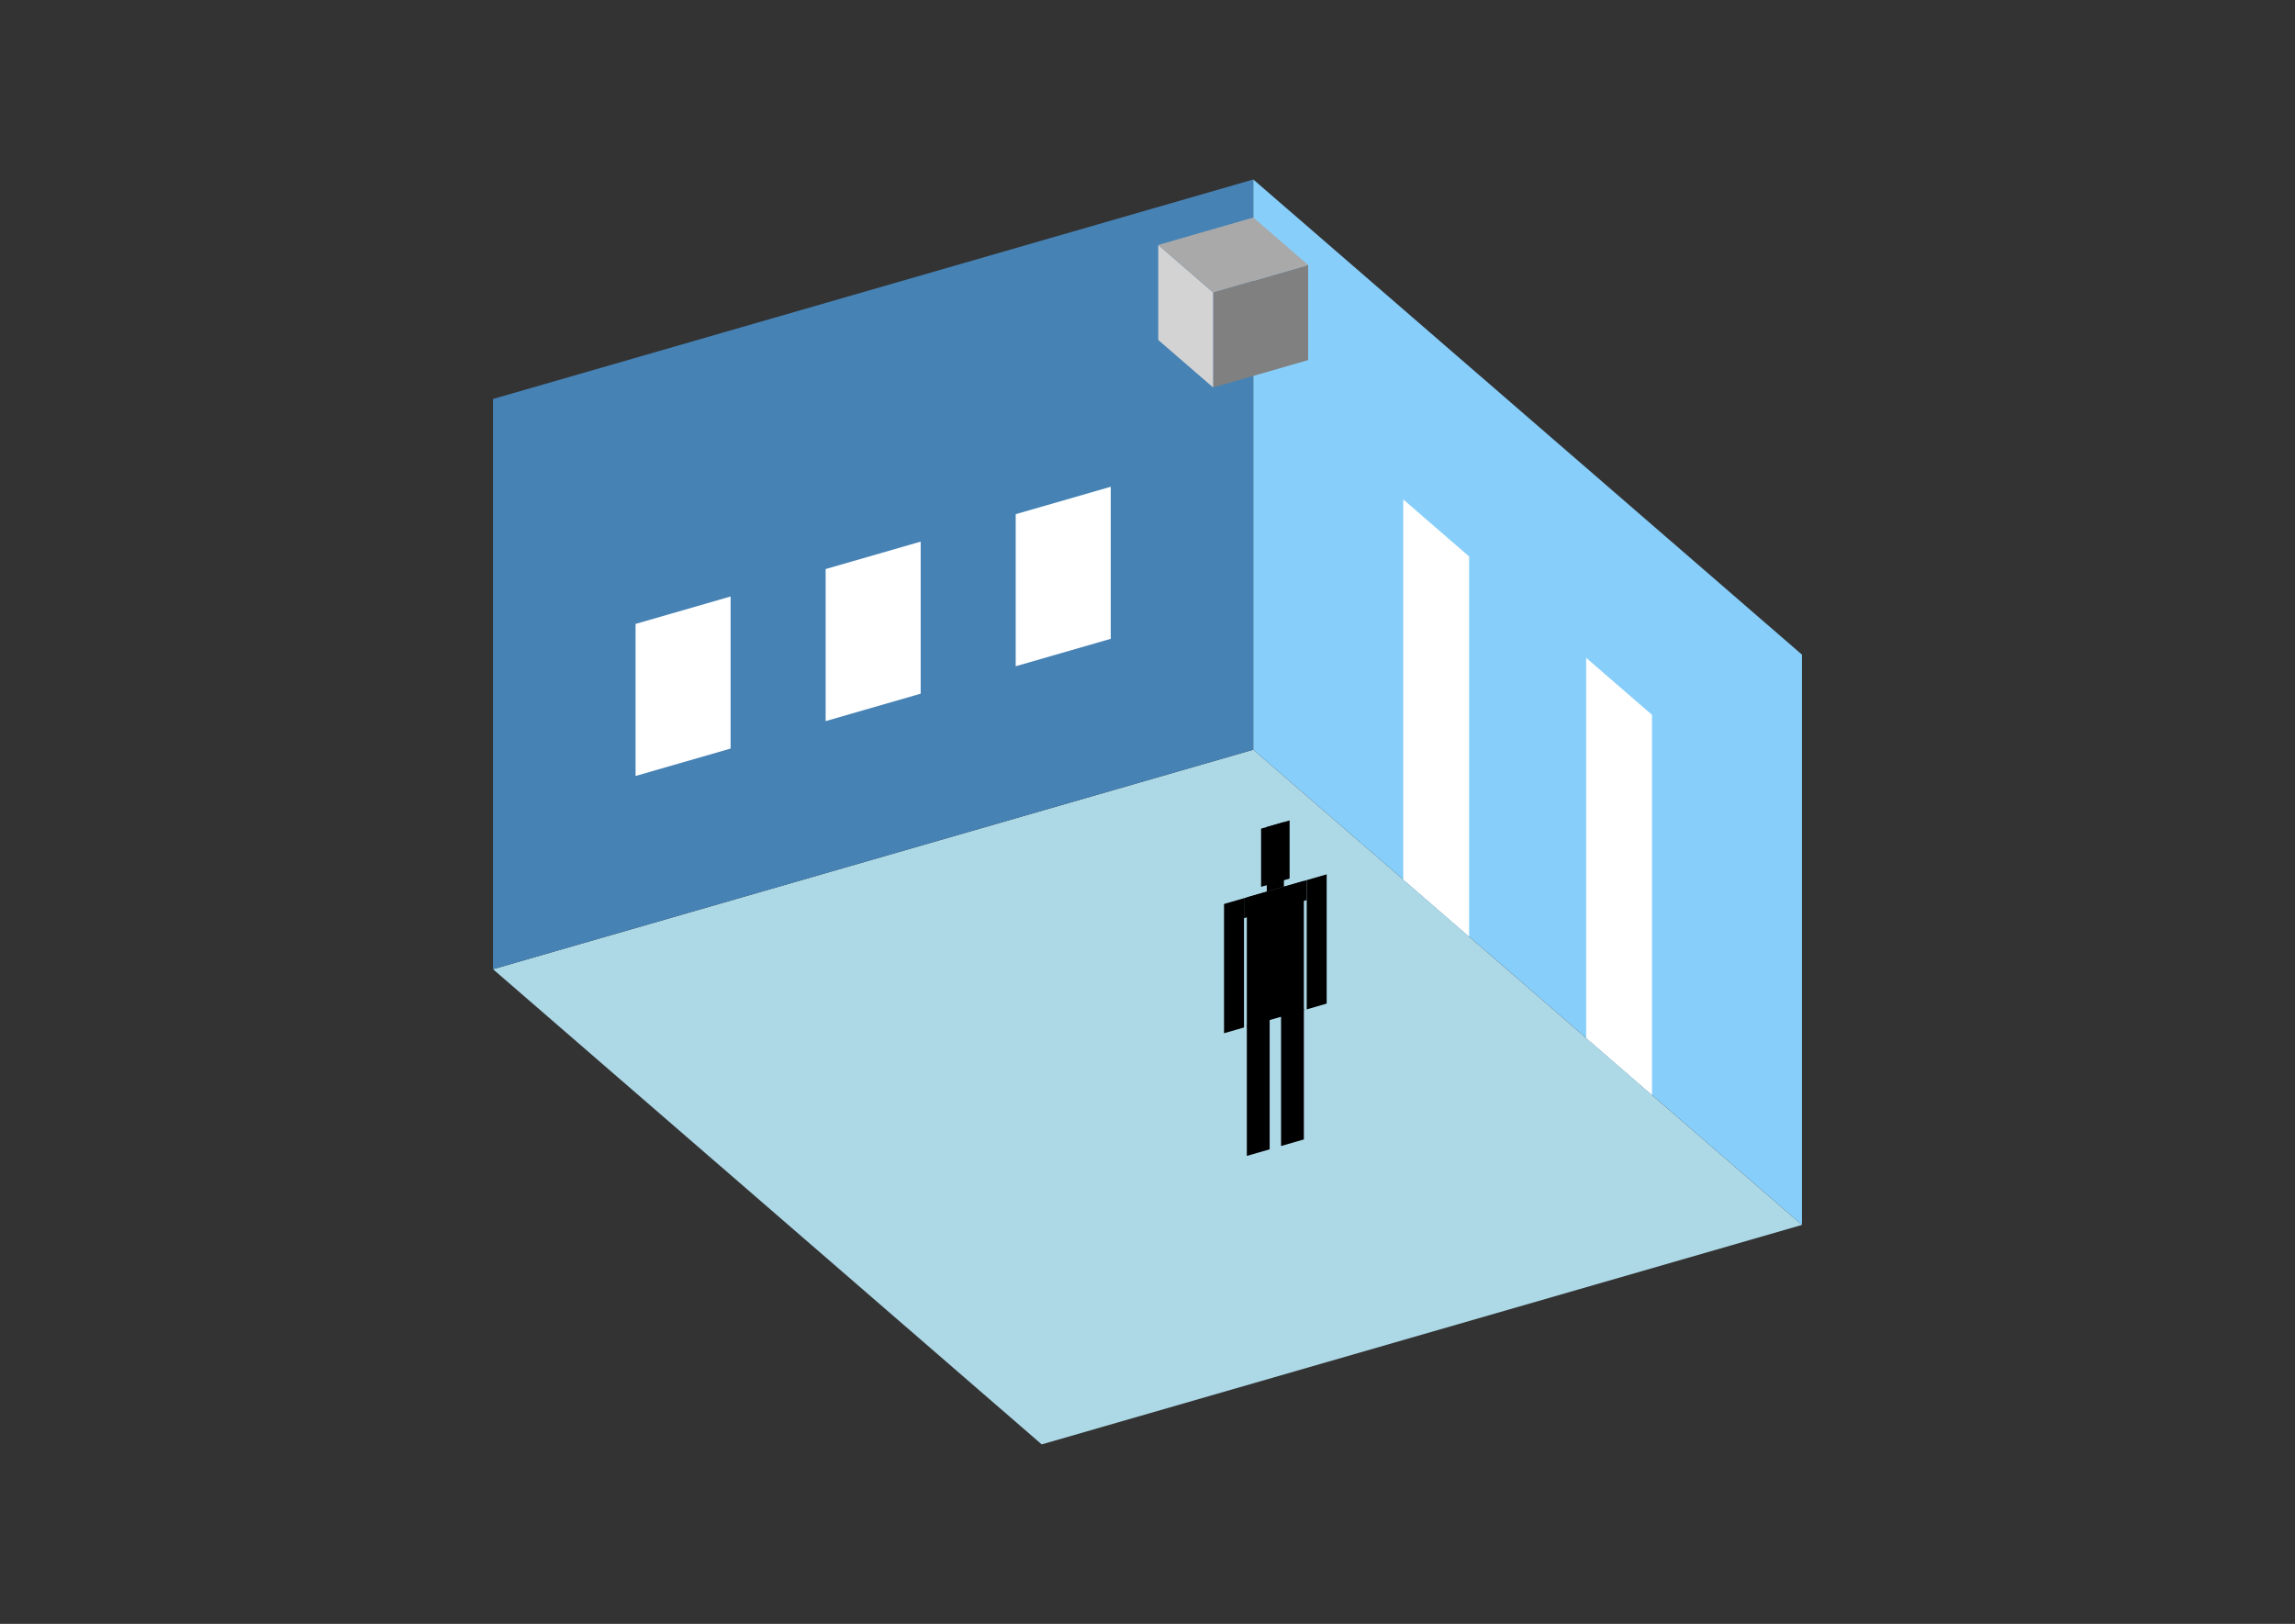 <?xml version="1.0" encoding="UTF-8"?>
<svg
  xmlns="http://www.w3.org/2000/svg"
  width="848"
  height="600"
  style="background-color:white"
>
  <rect width="100%" height="100%" fill="#333333" stroke="none"/>
  <polygon fill="lightblue" points="384.908,533.684 182.168,358.106 463.092,277.01 665.832,452.588" />
  <polygon fill="steelblue" points="182.168,358.106 182.168,147.412 463.092,66.316 463.092,277.01" />
  <polygon fill="lightskyblue" points="665.832,452.588 665.832,241.894 463.092,66.316 463.092,277.01" />
  <polygon fill="white" points="542.837,346.07 542.837,205.608 518.508,184.539 518.508,325.001" />
  <polygon fill="white" points="610.417,404.597 610.417,264.134 586.088,243.065 586.088,383.527" />
  <polygon fill="white" points="234.841,286.715 234.841,230.53 269.957,220.393 269.957,276.578" />
  <polygon fill="white" points="305.072,266.441 305.072,210.256 340.188,200.119 340.188,256.304" />
  <polygon fill="white" points="375.303,246.167 375.303,189.982 410.419,179.845 410.419,236.03" />
  <polygon fill="grey" points="448.251,143.173 448.251,108.057 483.366,97.92 483.366,133.036" />
  <polygon fill="lightgrey" points="448.251,143.173 448.251,108.057 427.977,90.499 427.977,125.615" />
  <polygon fill="darkgrey" points="448.251,108.057 427.977,90.499 463.092,80.362 483.366,97.92" />
  <polygon fill="hsl(288.0,50.0%,51.427%)" points="460.707,427.087 460.707,378.852 469.135,376.419 469.135,424.654" />
  <polygon fill="hsl(288.0,50.0%,51.427%)" points="481.777,421.004 481.777,372.77 473.349,375.203 473.349,423.437" />
  <polygon fill="hsl(288.0,50.0%,51.427%)" points="452.28,381.762 452.28,334.005 459.654,331.876 459.654,379.634" />
  <polygon fill="hsl(288.0,50.0%,51.427%)" points="482.83,372.943 482.83,325.186 490.204,323.057 490.204,370.814" />
  <polygon fill="hsl(288.0,50.0%,51.427%)" points="459.654,339.251 459.654,331.876 482.83,325.186 482.83,332.56" />
  <polygon fill="hsl(288.0,50.0%,51.427%)" points="460.707,379.329 460.707,331.572 481.777,325.49 481.777,373.247" />
  <polygon fill="hsl(288.0,50.0%,51.427%)" points="465.975,327.664 465.975,306.173 476.509,303.132 476.509,324.623" />
  <polygon fill="hsl(288.0,50.0%,51.427%)" points="468.082,329.443 468.082,305.565 474.402,303.74 474.402,327.619" />
</svg>
